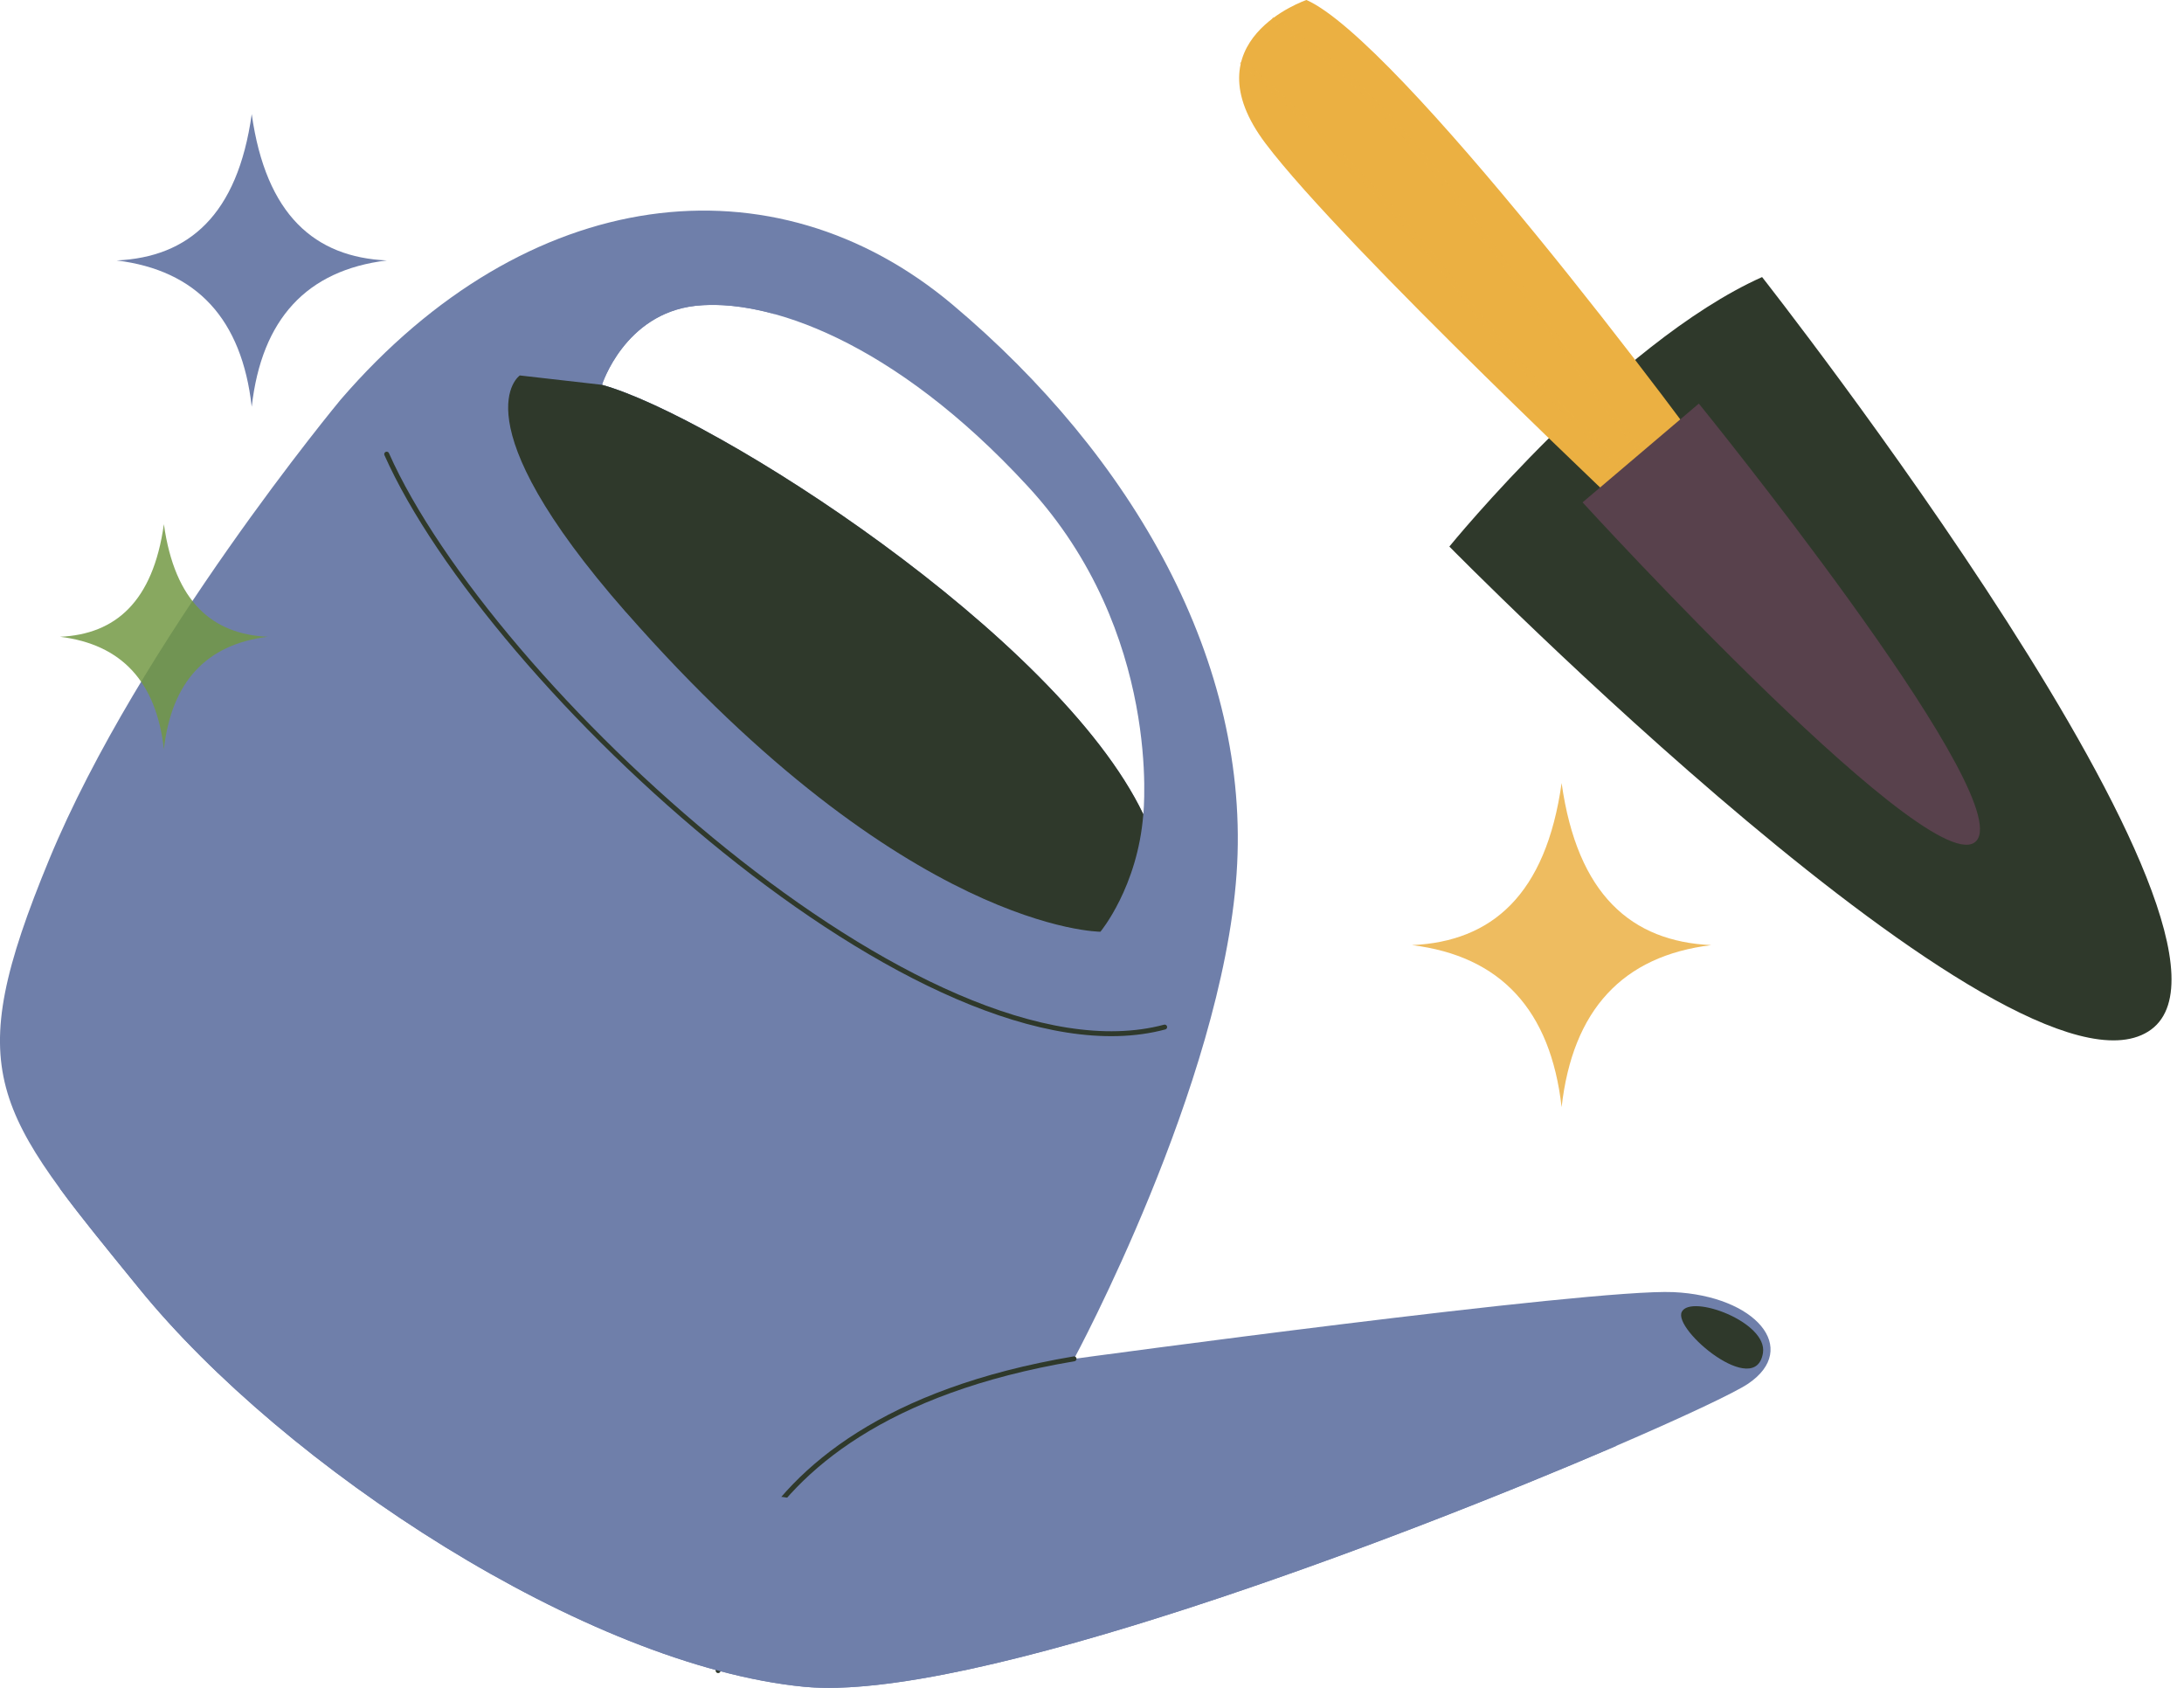 <svg width="154" height="119" viewBox="0 0 154 119" fill="none" xmlns="http://www.w3.org/2000/svg">
<g clip-path="url(#clip0_1432_5339)">
<path d="M124.25 19.534C113.894 24.168 102.198 38.534 102.198 38.534C102.198 38.534 141.773 78.781 151.47 72.732C161.265 66.621 124.25 19.534 124.25 19.534Z" fill="#2F392B"/>
<path d="M92.126 0C98.514 2.83 118.527 29.28 122.987 35.766C127.447 42.252 115.981 37.361 115.981 37.361C115.981 37.361 94.748 17.411 89.247 10.128C83.746 2.844 92.119 0 92.119 0L92.126 0Z" fill="#EBB042"/>
<g style="mix-blend-mode:multiply" opacity="0.51">
<path d="M89.677 1.353C101.386 8.428 109.35 25.166 117.965 34.413C126.581 43.66 110.148 30.244 103.523 21.296C96.905 12.354 87.541 4.329 87.541 4.329" stroke="#EBB042" stroke-width="0.347" stroke-miterlimit="10"/>
</g>
<path d="M139.49 59.094C137.236 63.478 111.591 35.419 111.591 35.419L119.79 28.455C119.79 28.455 141.495 55.189 139.483 59.101L139.49 59.094Z" fill="#58414C"/>
<path d="M3.481 60.565C9.8 45.297 24.014 28.184 24.014 28.184C37.173 12.916 54.549 10.856 67.188 21.497C79.827 32.131 88.241 46.691 87.194 61.619C86.146 76.54 75.734 95.803 75.734 95.803C75.734 95.803 112.208 90.837 118 91.1C123.792 91.364 126.948 95.068 123.265 97.558C119.581 100.049 71.988 120.415 56.693 118.924C41.397 117.425 20.073 103.476 9.807 90.837C-0.466 78.198 -2.832 75.833 3.481 60.565ZM80.618 57.409C80.618 57.409 81.991 44.61 72.481 34.295C62.977 23.973 54.029 20.997 49.028 21.566C44.026 22.135 42.445 27.137 42.445 27.137C50.339 29.322 74.562 44.777 80.618 57.409Z" fill="#6F7FAA"/>
<g style="mix-blend-mode:multiply">
<path d="M42.445 27.13C42.445 27.13 44.027 22.128 49.028 21.559C50.575 21.386 52.497 21.546 54.696 22.163C42.445 17.786 36.653 26.471 36.653 26.471L47.273 33.976L49.59 30.293C46.67 28.718 44.172 27.608 42.445 27.13Z" fill="#6F7FAA"/>
</g>
<path d="M124.312 95.38C123.812 98.661 117.937 93.75 118.589 92.488C119.241 91.218 124.645 93.209 124.312 95.38Z" fill="#2F392B"/>
<path d="M75.735 95.803C49.028 100.312 50.637 117.786 50.637 117.786" stroke="#2F392B" stroke-width="0.347" stroke-linecap="round" stroke-linejoin="round"/>
<path d="M44.158 43.188C32.165 29.53 36.653 26.471 36.653 26.471L42.445 27.13C50.339 29.315 74.562 44.77 80.618 57.402C80.222 62.535 77.594 65.691 77.594 65.691C77.594 65.691 63.928 65.691 44.158 43.181V43.188Z" fill="#2F392B"/>
<path d="M82.123 72.413C65.35 76.887 34.468 48.224 27.267 32.02" stroke="#2F392B" stroke-width="0.347" stroke-linecap="round" stroke-linejoin="round"/>
<g style="mix-blend-mode:multiply">
<path d="M4.202 83.768C5.687 85.794 7.553 88.069 9.807 90.837C20.074 103.476 41.397 117.425 56.693 118.924C68.305 120.061 98.521 108.595 114.018 101.922C67.556 111.037 38.005 108.213 4.202 83.768Z" fill="#6F7FAA"/>
</g>
<g style="mix-blend-mode:multiply" opacity="0.84">
<path d="M11.556 36.959C10.787 42.446 8.123 44.721 4.231 44.895C8.581 45.429 11.022 48.072 11.556 52.83C12.098 48.072 14.539 45.429 18.882 44.895C14.983 44.721 12.326 42.446 11.556 36.959Z" fill="#729843"/>
</g>
<g style="mix-blend-mode:multiply" opacity="0.84">
<path d="M110.114 55.21C109.004 63.111 105.175 66.385 99.563 66.635C105.82 67.404 109.337 71.213 110.114 78.059C110.891 71.206 114.408 67.398 120.665 66.635C115.053 66.378 111.224 63.104 110.114 55.21Z" fill="#EBB042"/>
</g>
<g style="mix-blend-mode:multiply">
<path d="M17.75 8.047C16.752 15.178 13.29 18.133 8.226 18.362C13.873 19.055 17.05 22.489 17.75 28.677C18.451 22.496 21.621 19.055 27.275 18.362C22.211 18.133 18.756 15.178 17.75 8.047Z" fill="#6F7FAA"/>
</g>
</g>
<defs>
<clipPath id="clip0_1432_5339">
<rect width="153.122" height="119" fill="white"/>
</clipPath>
</defs>
</svg>
